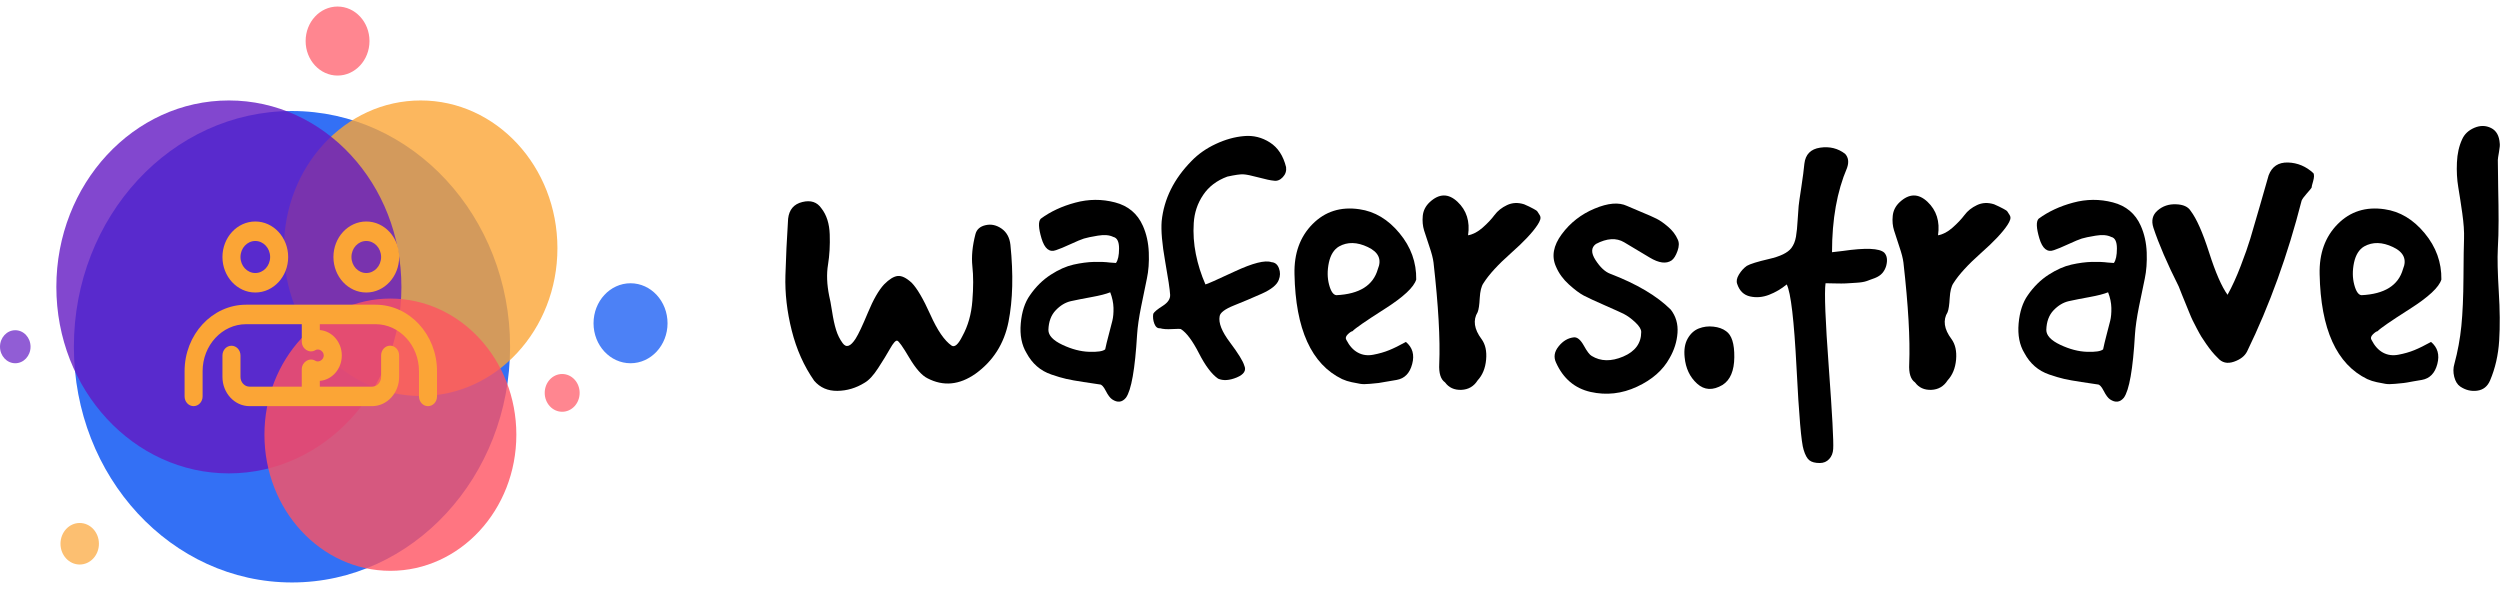 <svg width="191" height="45" viewBox="0 0 191 45" fill="none" xmlns="http://www.w3.org/2000/svg">
<path opacity="0.8" d="M22.307 44.5C31.51 44.5 38.971 36.437 38.971 26.491C38.971 16.544 31.51 8.481 22.307 8.481C13.104 8.481 5.644 16.544 5.644 26.491C5.644 36.437 13.104 44.5 22.307 44.5Z" fill="#004CF2"/>
<path opacity="0.8" d="M32.141 30.254C37.91 30.254 42.587 25.199 42.587 18.964C42.587 12.729 37.91 7.675 32.141 7.675C26.372 7.675 21.695 12.729 21.695 18.964C21.695 25.199 26.372 30.254 32.141 30.254Z" fill="#FBA536"/>
<path opacity="0.7" d="M25.789 5.773C27.136 5.773 28.229 4.592 28.229 3.136C28.229 1.68 27.136 0.5 25.789 0.5C24.442 0.5 23.35 1.68 23.35 3.136C23.35 4.592 24.442 5.773 25.789 5.773Z" fill="#FF5362"/>
<path opacity="0.8" d="M17.486 36.167C24.766 36.167 30.668 29.789 30.668 21.921C30.668 14.053 24.766 7.675 17.486 7.675C10.206 7.675 4.305 14.053 4.305 21.921C4.305 29.789 10.206 36.167 17.486 36.167Z" fill="#6319C3"/>
<path opacity="0.8" d="M29.826 43.611C35.141 43.611 39.449 38.955 39.449 33.211C39.449 27.467 35.141 22.81 29.826 22.81C24.512 22.81 20.203 27.467 20.203 33.211C20.203 38.955 24.512 43.611 29.826 43.611Z" fill="#FF5362"/>
<path opacity="0.7" d="M1.167 25.229C1.811 25.229 2.334 25.794 2.334 26.491C2.334 27.187 1.811 27.752 1.167 27.752C0.522 27.752 0 27.187 0 26.491C0 25.794 0.522 25.229 1.167 25.229Z" fill="#6319C3"/>
<path opacity="0.7" d="M42.95 31.459C43.687 31.459 44.285 30.813 44.285 30.016C44.285 29.22 43.687 28.574 42.95 28.574C42.213 28.574 41.616 29.22 41.616 30.016C41.616 30.813 42.213 31.459 42.95 31.459Z" fill="#FF5362"/>
<path opacity="0.7" d="M48.173 27.752C49.734 27.752 51 26.384 51 24.697C51 23.009 49.734 21.641 48.173 21.641C46.612 21.641 45.346 23.009 45.346 24.697C45.346 26.384 46.612 27.752 48.173 27.752Z" fill="#004CF2"/>
<path opacity="0.7" d="M6.089 43.13C6.9 43.13 7.558 42.42 7.558 41.543C7.558 40.667 6.9 39.956 6.089 39.956C5.278 39.956 4.621 40.667 4.621 41.543C4.621 42.42 5.278 43.13 6.089 43.13Z" fill="#FBA536"/>
<path d="M19.505 22.348C20.89 22.348 22.016 21.131 22.016 19.636C22.016 18.139 20.89 16.922 19.505 16.922C18.121 16.922 16.995 18.139 16.995 19.636C16.995 21.131 18.121 22.348 19.505 22.348ZM19.505 18.411C20.13 18.411 20.638 18.96 20.638 19.636C20.638 20.311 20.13 20.859 19.505 20.859C18.88 20.859 18.373 20.311 18.373 19.636C18.373 18.96 18.88 18.411 19.505 18.411Z" fill="#FBA536"/>
<path d="M27.984 22.348C29.368 22.348 30.494 21.131 30.494 19.636C30.494 18.139 29.368 16.922 27.984 16.922C26.6 16.922 25.474 18.139 25.474 19.636C25.474 21.131 26.601 22.348 27.984 22.348ZM27.984 18.411C28.608 18.411 29.117 18.96 29.117 19.636C29.117 20.311 28.609 20.859 27.984 20.859C27.36 20.859 26.851 20.311 26.851 19.636C26.851 18.96 27.36 18.411 27.984 18.411Z" fill="#FBA536"/>
<path d="M28.686 23.279H18.803C16.211 23.279 14.102 25.558 14.102 28.36V30.285C14.102 30.696 14.41 31.029 14.79 31.029C15.171 31.029 15.479 30.696 15.479 30.285V28.36C15.479 26.379 16.97 24.768 18.803 24.768H23.056V26.111C23.07 26.67 23.639 27.023 24.092 26.754C24.354 26.591 24.735 26.822 24.735 27.158C24.735 27.489 24.348 27.723 24.093 27.562C23.639 27.292 23.07 27.644 23.055 28.204V29.54H19.062C18.682 29.54 18.373 29.207 18.373 28.796V27.158C18.373 26.746 18.064 26.414 17.684 26.414C17.304 26.414 16.995 26.746 16.995 27.158V28.796C16.995 30.027 17.922 31.029 19.062 31.029H28.428C29.567 31.029 30.494 30.027 30.494 28.796V27.154C30.494 26.743 30.186 26.41 29.805 26.41C29.424 26.41 29.117 26.743 29.117 27.154V28.796C29.117 29.207 28.808 29.54 28.428 29.54H24.433V29.098C25.37 29.025 26.113 28.188 26.113 27.158C26.113 26.128 25.37 25.291 24.433 25.217V24.767H28.686C30.519 24.767 32.01 26.379 32.01 28.36V30.287C32.01 30.698 32.318 31.031 32.699 31.031C33.08 31.031 33.388 30.698 33.388 30.287V28.36C33.388 25.558 31.279 23.279 28.686 23.279Z" fill="#FBA536"/>
<path d="M62.761 15.924C63.154 16.427 63.364 17.088 63.391 17.909C63.42 18.732 63.377 19.501 63.261 20.216C63.142 20.93 63.172 21.73 63.351 22.614C63.407 22.826 63.48 23.215 63.569 23.782C63.656 24.352 63.758 24.827 63.877 25.205C63.993 25.583 64.16 25.919 64.377 26.214C64.651 26.595 64.983 26.48 65.373 25.868C65.587 25.532 65.9 24.868 66.311 23.878C66.722 22.888 67.132 22.172 67.543 21.73C67.936 21.332 68.283 21.118 68.583 21.086C68.887 21.054 69.244 21.227 69.655 21.605C70.066 22.028 70.54 22.838 71.079 24.037C71.615 25.238 72.157 26.028 72.704 26.406C72.939 26.554 73.213 26.312 73.526 25.681C73.957 24.902 74.212 24.002 74.289 22.979C74.37 21.957 74.37 21.078 74.289 20.341C74.212 19.604 74.291 18.784 74.526 17.88C74.624 17.521 74.883 17.295 75.303 17.202C75.722 17.106 76.129 17.194 76.522 17.467C76.912 17.742 77.136 18.154 77.196 18.702C77.428 20.954 77.379 22.917 77.049 24.59C76.715 26.262 75.874 27.584 74.526 28.555C73.294 29.417 72.072 29.532 70.86 28.901C70.429 28.689 69.963 28.162 69.463 27.32C68.966 26.477 68.659 26.046 68.543 26.027C68.424 26.004 68.243 26.209 67.998 26.642C67.754 27.074 67.451 27.57 67.088 28.127C66.727 28.684 66.381 29.058 66.047 29.247C65.401 29.647 64.712 29.852 63.98 29.862C63.245 29.872 62.653 29.614 62.203 29.088C61.423 27.973 60.852 26.695 60.489 25.253C60.126 23.811 59.965 22.406 60.006 21.038C60.045 19.669 60.114 18.228 60.212 16.712C60.289 16.017 60.651 15.591 61.297 15.434C61.943 15.273 62.431 15.437 62.761 15.924Z" fill="black"/>
<path d="M84.969 30.511C84.811 30.405 84.649 30.189 84.482 29.862C84.315 29.535 84.163 29.372 84.027 29.372C83.753 29.331 83.338 29.268 82.781 29.185C82.224 29.101 81.785 29.023 81.464 28.949C81.139 28.875 80.763 28.765 80.334 28.617C79.903 28.47 79.531 28.259 79.218 27.983C78.906 27.711 78.642 27.374 78.428 26.974C78.056 26.362 77.908 25.609 77.986 24.715C78.063 23.821 78.298 23.1 78.691 22.552C79.141 21.901 79.669 21.381 80.276 20.99C80.88 20.599 81.461 20.341 82.017 20.216C82.577 20.091 83.101 20.022 83.589 20.009C84.077 20 84.478 20.016 84.79 20.058L85.259 20.091C85.417 19.88 85.496 19.511 85.496 18.986C85.496 18.46 85.348 18.165 85.053 18.101C84.762 17.954 84.366 17.922 83.866 18.005C83.369 18.088 83.017 18.162 82.812 18.226C82.607 18.29 82.264 18.433 81.785 18.654C81.306 18.875 80.938 19.027 80.682 19.111C80.176 19.3 79.806 19 79.571 18.212C79.336 17.42 79.316 16.921 79.513 16.712C80.254 16.164 81.133 15.754 82.151 15.482C83.169 15.206 84.181 15.2 85.187 15.463C86.194 15.725 86.902 16.32 87.313 17.246C87.587 17.858 87.738 18.537 87.768 19.284C87.798 20.03 87.749 20.698 87.621 21.288C87.496 21.878 87.35 22.589 87.183 23.422C87.016 24.252 86.914 24.962 86.875 25.551C86.717 28.204 86.433 29.816 86.022 30.386C85.731 30.742 85.379 30.784 84.969 30.511ZM84.437 26.69C84.497 26.395 84.586 26.027 84.705 25.585C84.821 25.143 84.914 24.785 84.982 24.513C85.05 24.237 85.08 23.906 85.071 23.518C85.059 23.127 84.976 22.731 84.821 22.331C84.509 22.459 84.034 22.581 83.397 22.696C82.763 22.811 82.235 22.916 81.812 23.009C81.392 23.105 81.007 23.337 80.656 23.706C80.304 24.074 80.118 24.574 80.098 25.205C80.098 25.628 80.455 26.008 81.169 26.344C81.883 26.681 82.564 26.858 83.21 26.878C83.852 26.9 84.262 26.838 84.437 26.69Z" fill="black"/>
<path d="M88.751 16.899C88.926 15.195 89.69 13.659 91.041 12.29C91.55 11.765 92.166 11.334 92.89 10.997C93.613 10.658 94.332 10.457 95.046 10.397C95.758 10.332 96.417 10.496 97.024 10.887C97.631 11.274 98.042 11.901 98.256 12.766C98.295 13.061 98.212 13.317 98.006 13.535C97.801 13.756 97.572 13.846 97.319 13.804C97.084 13.785 96.692 13.702 96.144 13.554C95.597 13.407 95.21 13.328 94.984 13.319C94.76 13.306 94.356 13.364 93.769 13.492C92.966 13.787 92.349 14.255 91.921 14.895C91.489 15.536 91.25 16.252 91.202 17.044C91.151 17.832 91.205 18.622 91.363 19.413C91.52 20.201 91.765 20.974 92.095 21.73C92.214 21.711 92.963 21.379 94.341 20.735C95.719 20.094 96.652 19.859 97.14 20.029C97.414 20.048 97.605 20.205 97.712 20.5C97.822 20.794 97.817 21.089 97.698 21.384C97.561 21.762 97.127 22.114 96.394 22.441C95.659 22.768 94.949 23.068 94.265 23.34C93.58 23.616 93.219 23.89 93.18 24.162C93.082 24.668 93.347 25.336 93.975 26.166C94.6 26.999 94.961 27.584 95.06 27.92C95.235 28.299 95.045 28.605 94.488 28.838C93.928 29.069 93.454 29.1 93.064 28.93C92.576 28.593 92.088 27.946 91.599 26.988C91.108 26.03 90.648 25.415 90.22 25.142C90.16 25.12 89.936 25.12 89.546 25.142C89.153 25.165 88.849 25.144 88.635 25.08C88.438 25.099 88.291 24.984 88.193 24.734C88.097 24.481 88.069 24.228 88.108 23.974C88.185 23.827 88.425 23.627 88.827 23.374C89.226 23.12 89.416 22.837 89.398 22.523C89.377 22.122 89.249 21.264 89.014 19.947C88.782 18.633 88.694 17.617 88.751 16.899Z" fill="black"/>
<path d="M98.899 20.941C98.861 19.362 99.32 18.088 100.279 17.12C101.237 16.153 102.431 15.775 103.86 15.986C105.032 16.153 106.053 16.763 106.922 17.817C107.795 18.868 108.22 20.047 108.199 21.355C108.024 21.944 107.217 22.696 105.779 23.609C104.342 24.525 103.526 25.089 103.333 25.301C103.234 25.32 103.111 25.403 102.962 25.551C102.816 25.698 102.782 25.836 102.859 25.964C103.095 26.425 103.389 26.751 103.743 26.94C104.095 27.132 104.491 27.185 104.931 27.098C105.369 27.015 105.769 26.9 106.132 26.752C106.495 26.605 106.921 26.395 107.409 26.123C107.918 26.542 108.079 27.105 107.891 27.81C107.707 28.515 107.311 28.92 106.704 29.026C106.665 29.026 106.451 29.062 106.061 29.136C105.668 29.21 105.422 29.252 105.324 29.261C105.226 29.274 105.011 29.295 104.681 29.324C104.348 29.356 104.093 29.356 103.918 29.324C103.742 29.295 103.526 29.253 103.27 29.199C103.017 29.147 102.773 29.069 102.538 28.963C100.192 27.826 98.98 25.152 98.899 20.941ZM102.1 22.552C103.86 22.468 104.915 21.805 105.266 20.562C105.578 19.825 105.324 19.262 104.502 18.875C103.681 18.484 102.949 18.468 102.306 18.827C101.913 19.057 101.652 19.472 101.524 20.072C101.399 20.674 101.405 21.233 101.542 21.749C101.679 22.265 101.865 22.532 102.1 22.552Z" fill="black"/>
<path d="M109.521 20.057C109.482 19.743 109.379 19.344 109.213 18.86C109.046 18.373 108.909 17.957 108.802 17.611C108.695 17.265 108.661 16.892 108.699 16.491C108.738 16.09 108.914 15.743 109.226 15.448C109.949 14.775 110.658 14.764 111.351 15.414C112.048 16.068 112.317 16.922 112.16 17.976C112.532 17.912 112.904 17.717 113.276 17.39C113.648 17.063 113.95 16.742 114.182 16.428C114.417 16.111 114.736 15.858 115.138 15.669C115.539 15.48 115.974 15.459 116.441 15.607C116.638 15.69 116.766 15.748 116.825 15.78C116.882 15.812 116.993 15.869 117.16 15.953C117.327 16.036 117.429 16.11 117.468 16.174C117.507 16.238 117.56 16.323 117.629 16.428C117.697 16.531 117.712 16.646 117.674 16.775C117.635 16.899 117.566 17.036 117.468 17.183C117.096 17.753 116.417 18.474 115.432 19.346C114.444 20.221 113.745 20.985 113.334 21.639C113.176 21.869 113.082 22.247 113.052 22.773C113.026 23.298 112.972 23.657 112.892 23.849C112.523 24.458 112.621 25.142 113.186 25.902C113.481 26.299 113.599 26.825 113.539 27.478C113.48 28.132 113.264 28.659 112.892 29.059C112.6 29.521 112.185 29.763 111.646 29.785C111.107 29.805 110.692 29.614 110.4 29.213C110.067 28.983 109.92 28.51 109.958 27.796C110.039 25.921 109.893 23.342 109.521 20.057Z" fill="black"/>
<path d="M124.304 15.732C124.48 15.815 124.837 15.967 125.376 16.188C125.914 16.409 126.31 16.584 126.563 16.712C126.816 16.837 127.109 17.042 127.443 17.327C127.776 17.612 128.02 17.933 128.175 18.288C128.294 18.522 128.29 18.817 128.162 19.173C128.034 19.532 127.882 19.774 127.706 19.898C127.295 20.174 126.739 20.1 126.036 19.677C125.331 19.258 124.681 18.868 124.085 18.509C123.487 18.154 122.768 18.197 121.929 18.639C121.557 18.912 121.546 19.322 121.898 19.87C122.252 20.418 122.624 20.765 123.014 20.913C125.047 21.691 126.592 22.606 127.648 23.657C128.038 24.163 128.209 24.753 128.162 25.426C128.114 26.099 127.913 26.741 127.559 27.353C127.053 28.279 126.222 29.01 125.068 29.545C123.913 30.083 122.729 30.216 121.518 29.944C120.307 29.668 119.427 28.92 118.879 27.699C118.683 27.279 118.751 26.864 119.085 26.454C119.415 26.044 119.805 25.817 120.254 25.772C120.51 25.753 120.76 25.964 121.005 26.406C121.249 26.849 121.45 27.111 121.607 27.195C122.292 27.614 123.093 27.63 124.009 27.243C124.929 26.852 125.389 26.225 125.389 25.363C125.389 25.152 125.237 24.905 124.934 24.623C124.63 24.338 124.332 24.122 124.041 23.974C123.826 23.869 123.347 23.652 122.603 23.325C121.859 22.999 121.326 22.752 121.005 22.585C120.683 22.415 120.302 22.13 119.862 21.73C119.421 21.332 119.094 20.881 118.879 20.374C118.525 19.596 118.671 18.769 119.317 17.894C119.963 17.02 120.799 16.367 121.826 15.938C122.853 15.506 123.679 15.437 124.304 15.732Z" fill="black"/>
<path d="M131.872 25.301C132.303 25.596 132.513 26.259 132.501 27.291C132.492 28.323 132.195 29.028 131.608 29.406C130.864 29.848 130.214 29.816 129.657 29.309C129.101 28.806 128.784 28.134 128.706 27.291C128.647 26.721 128.724 26.246 128.938 25.868C129.153 25.49 129.437 25.232 129.791 25.094C130.142 24.957 130.513 24.91 130.903 24.955C131.296 24.997 131.619 25.112 131.872 25.301Z" fill="black"/>
<path d="M137.417 15.732C137.435 15.543 137.503 15.063 137.622 14.294C137.738 13.525 137.816 12.931 137.854 12.511C137.935 11.797 138.337 11.387 139.06 11.281C139.783 11.175 140.419 11.332 140.966 11.752C141.219 12.027 141.269 12.386 141.114 12.829C140.349 14.617 139.966 16.763 139.966 19.269C140.124 19.247 140.398 19.215 140.788 19.173C142.529 18.92 143.586 18.963 143.958 19.303C144.172 19.533 144.221 19.87 144.105 20.312C144.046 20.52 143.947 20.704 143.81 20.865C143.674 21.022 143.483 21.148 143.239 21.244C142.995 21.337 142.779 21.416 142.592 21.48C142.407 21.544 142.139 21.586 141.788 21.605C141.437 21.627 141.178 21.643 141.011 21.653C140.844 21.663 140.565 21.663 140.172 21.653C139.782 21.643 139.548 21.639 139.471 21.639C139.372 22.353 139.456 24.5 139.721 28.079C139.983 31.658 140.094 33.731 140.056 34.298C140.038 34.616 139.935 34.873 139.748 35.072C139.563 35.274 139.323 35.375 139.029 35.375C138.677 35.375 138.414 35.306 138.238 35.168C138.063 35.031 137.915 34.761 137.796 34.361C137.621 33.835 137.441 31.753 137.256 28.113C137.069 24.47 136.819 22.342 136.506 21.73C136.095 22.07 135.646 22.334 135.158 22.523C134.67 22.712 134.186 22.754 133.707 22.648C133.227 22.542 132.9 22.227 132.724 21.701C132.644 21.49 132.687 21.248 132.854 20.975C133.021 20.7 133.221 20.479 133.457 20.312C133.71 20.165 134.272 19.99 135.144 19.788C136.013 19.59 136.585 19.311 136.859 18.952C137.034 18.721 137.152 18.433 137.212 18.087C137.271 17.737 137.314 17.31 137.341 16.803C137.371 16.3 137.396 15.943 137.417 15.732Z" fill="black"/>
<path d="M145.422 20.057C145.383 19.743 145.281 19.344 145.114 18.86C144.95 18.373 144.815 17.957 144.708 17.611C144.597 17.265 144.563 16.892 144.605 16.491C144.644 16.09 144.819 15.743 145.132 15.448C145.855 14.775 146.563 14.764 147.257 15.414C147.95 16.068 148.22 16.922 148.065 17.976C148.437 17.912 148.808 17.717 149.177 17.39C149.549 17.063 149.852 16.742 150.088 16.428C150.323 16.111 150.641 15.858 151.043 15.669C151.442 15.48 151.877 15.459 152.347 15.607C152.543 15.69 152.67 15.748 152.726 15.78C152.786 15.812 152.899 15.869 153.066 15.953C153.232 16.036 153.335 16.11 153.374 16.174C153.412 16.238 153.466 16.323 153.534 16.428C153.603 16.531 153.618 16.646 153.579 16.775C153.54 16.899 153.472 17.036 153.374 17.183C153.002 17.753 152.322 18.474 151.333 19.346C150.348 20.221 149.65 20.985 149.239 21.639C149.082 21.869 148.988 22.247 148.958 22.773C148.928 23.298 148.875 23.657 148.797 23.849C148.425 24.458 148.523 25.142 149.092 25.902C149.384 26.299 149.501 26.825 149.445 27.478C149.385 28.132 149.169 28.659 148.797 29.059C148.503 29.521 148.087 29.763 147.552 29.785C147.013 29.805 146.598 29.614 146.306 29.213C145.973 28.983 145.825 28.51 145.864 27.796C145.941 25.921 145.794 23.342 145.422 20.057Z" fill="black"/>
<path d="M161.205 30.511C161.05 30.405 160.889 30.189 160.723 29.862C160.556 29.535 160.404 29.372 160.267 29.372C159.993 29.331 159.578 29.268 159.022 29.185C158.462 29.101 158.021 29.023 157.7 28.949C157.379 28.875 157.002 28.765 156.57 28.617C156.142 28.47 155.77 28.259 155.454 27.983C155.142 27.711 154.878 27.374 154.664 26.974C154.292 26.362 154.145 25.609 154.222 24.715C154.302 23.821 154.537 23.1 154.927 22.552C155.377 21.901 155.905 21.381 156.512 20.99C157.12 20.599 157.701 20.341 158.258 20.216C158.815 20.091 159.337 20.022 159.825 20.009C160.316 20 160.718 20.016 161.031 20.058L161.5 20.091C161.654 19.88 161.732 19.511 161.732 18.986C161.732 18.46 161.586 18.165 161.294 18.101C160.999 17.954 160.604 17.922 160.107 18.005C159.606 18.088 159.254 18.162 159.048 18.226C158.843 18.29 158.501 18.433 158.021 18.654C157.542 18.875 157.176 19.027 156.923 19.111C156.414 19.3 156.042 19 155.807 18.212C155.572 17.42 155.552 16.921 155.749 16.712C156.493 16.164 157.373 15.754 158.388 15.482C159.406 15.206 160.418 15.2 161.424 15.463C162.433 15.725 163.143 16.32 163.553 17.246C163.827 17.858 163.979 18.537 164.009 19.284C164.036 20.03 163.986 20.698 163.861 21.288C163.733 21.878 163.586 22.589 163.419 23.422C163.253 24.252 163.15 24.962 163.111 25.551C162.957 28.204 162.674 29.816 162.263 30.386C161.968 30.742 161.616 30.784 161.205 30.511ZM160.678 26.69C160.738 26.395 160.825 26.027 160.941 25.585C161.058 25.143 161.15 24.785 161.218 24.513C161.287 24.237 161.316 23.906 161.308 23.518C161.299 23.127 161.215 22.731 161.058 22.331C160.745 22.459 160.272 22.581 159.638 22.696C159.001 22.811 158.472 22.916 158.053 23.009C157.633 23.105 157.246 23.337 156.892 23.706C156.541 24.074 156.356 24.574 156.338 25.205C156.338 25.628 156.694 26.008 157.405 26.344C158.12 26.681 158.8 26.858 159.446 26.878C160.092 26.9 160.502 26.838 160.678 26.69Z" fill="black"/>
<path d="M166.456 21.889C165.578 20.142 164.933 18.648 164.522 17.404C164.344 16.856 164.451 16.414 164.844 16.078C165.234 15.741 165.703 15.584 166.25 15.607C166.798 15.626 167.17 15.794 167.366 16.111C167.816 16.701 168.285 17.758 168.773 19.284C169.261 20.812 169.731 21.892 170.184 22.523C170.535 21.892 170.871 21.155 171.193 20.312C171.517 19.469 171.761 18.774 171.925 18.226C172.092 17.678 172.337 16.837 172.662 15.703C172.983 14.565 173.203 13.796 173.323 13.396C173.576 12.723 174.068 12.396 174.8 12.415C175.536 12.438 176.186 12.712 176.751 13.237C176.811 13.362 176.802 13.562 176.725 13.838C176.644 14.11 176.604 14.279 176.604 14.343C176.548 14.426 176.421 14.578 176.225 14.799C176.028 15.02 175.902 15.195 175.845 15.323C174.788 19.469 173.4 23.311 171.679 26.849C171.501 27.204 171.163 27.467 170.666 27.637C170.166 27.807 169.76 27.712 169.447 27.353C169.292 27.206 169.14 27.043 168.992 26.863C168.846 26.684 168.7 26.488 168.554 26.277C168.408 26.069 168.286 25.886 168.188 25.729C168.09 25.569 167.972 25.357 167.835 25.094C167.698 24.832 167.596 24.631 167.527 24.494C167.459 24.359 167.361 24.133 167.233 23.816C167.108 23.499 167.024 23.294 166.983 23.201C166.944 23.105 166.852 22.879 166.706 22.523C166.56 22.164 166.477 21.953 166.456 21.889Z" fill="black"/>
<path d="M177.22 20.941C177.182 19.362 177.642 18.088 178.6 17.12C179.558 16.153 180.752 15.775 182.181 15.986C183.354 16.153 184.374 16.763 185.244 17.817C186.116 18.868 186.541 20.047 186.521 21.355C186.345 21.944 185.538 22.696 184.101 23.609C182.663 24.525 181.846 25.089 181.649 25.301C181.554 25.32 181.432 25.403 181.283 25.551C181.138 25.698 181.103 25.836 181.181 25.964C181.416 26.425 181.709 26.751 182.06 26.94C182.414 27.132 182.81 27.185 183.248 27.098C183.688 27.015 184.09 26.9 184.453 26.752C184.814 26.605 185.239 26.395 185.73 26.123C186.236 26.542 186.397 27.105 186.212 27.81C186.028 28.515 185.632 28.92 185.025 29.026C184.986 29.026 184.77 29.062 184.377 29.136C183.988 29.21 183.743 29.252 183.645 29.261C183.547 29.274 183.333 29.295 183.002 29.324C182.669 29.356 182.414 29.356 182.239 29.324C182.063 29.295 181.847 29.253 181.591 29.199C181.338 29.147 181.094 29.069 180.859 28.963C178.514 27.826 177.301 25.152 177.22 20.941ZM180.417 22.552C182.179 22.468 183.236 21.805 183.587 20.562C183.9 19.825 183.645 19.262 182.824 18.875C182.002 18.484 181.268 18.468 180.623 18.827C180.233 19.057 179.974 19.472 179.846 20.072C179.721 20.674 179.727 21.233 179.864 21.749C180 22.265 180.185 22.532 180.417 22.552Z" fill="black"/>
<path d="M188.253 18.226C188.271 17.701 188.226 17.058 188.119 16.299C188.012 15.543 187.909 14.874 187.811 14.294C187.713 13.714 187.679 13.088 187.709 12.415C187.738 11.742 187.871 11.153 188.106 10.646C188.282 10.249 188.594 9.954 189.044 9.762C189.493 9.573 189.919 9.579 190.32 9.781C190.722 9.98 190.943 10.374 190.981 10.964C190.999 11.069 190.98 11.286 190.923 11.613C190.864 11.939 190.834 12.145 190.834 12.228C190.834 12.712 190.843 13.416 190.861 14.343C190.882 15.269 190.892 16.111 190.892 16.871C190.892 17.627 190.873 18.332 190.834 18.985C190.795 19.742 190.819 20.831 190.905 22.254C190.995 23.673 191.005 24.931 190.937 26.027C190.868 27.122 190.637 28.134 190.245 29.059C190.051 29.521 189.724 29.784 189.262 29.848C188.804 29.912 188.369 29.806 187.959 29.53C187.744 29.383 187.592 29.136 187.503 28.79C187.417 28.441 187.421 28.109 187.517 27.795C187.773 26.847 187.95 25.884 188.048 24.907C188.146 23.926 188.2 22.694 188.209 21.211C188.218 19.727 188.232 18.732 188.253 18.226Z" fill="black"/>
</svg>
